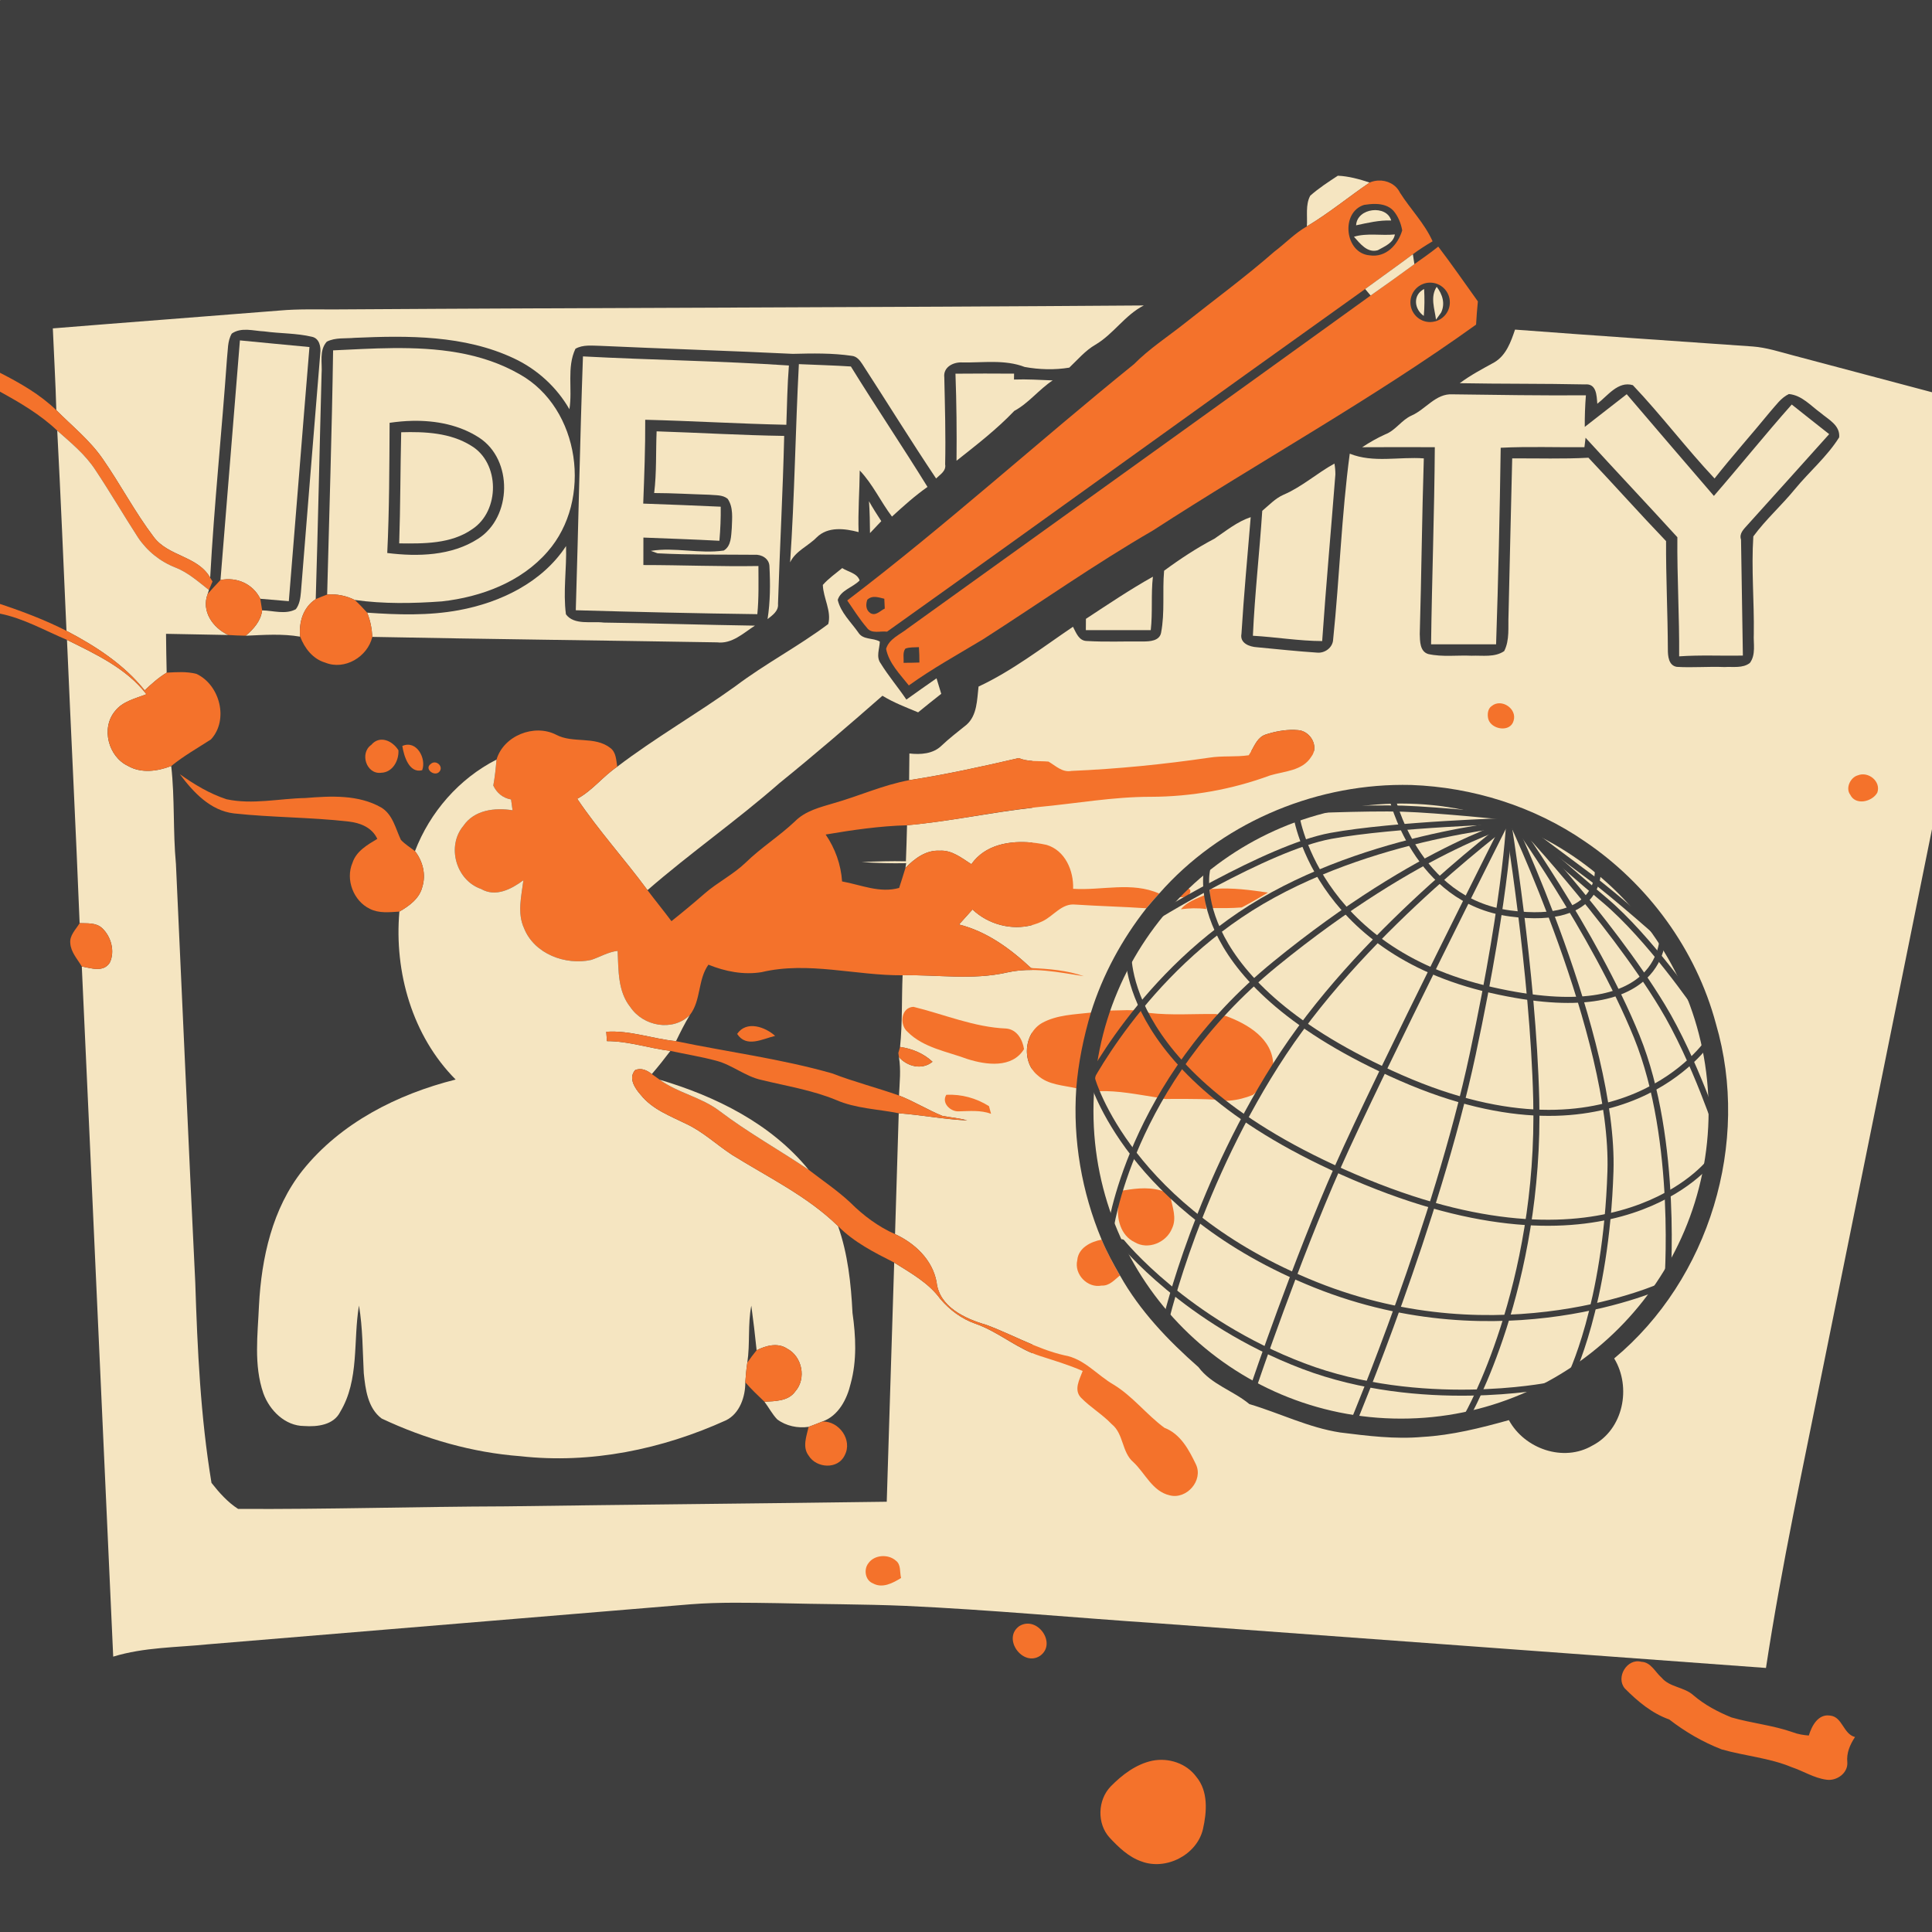 <?xml version="1.0" encoding="UTF-8" standalone="no"?>
<svg
   xmlns:dc="http://purl.org/dc/elements/1.1/"
   xmlns:cc="http://creativecommons.org/ns#"
   xmlns:rdf="http://www.w3.org/1999/02/22-rdf-syntax-ns#"
   xmlns:svg="http://www.w3.org/2000/svg"
   xmlns="http://www.w3.org/2000/svg"
   xmlns:sodipodi="http://sodipodi.sourceforge.net/DTD/sodipodi-0.dtd"
   xmlns:inkscape="http://www.inkscape.org/namespaces/inkscape"
   width="1280"
   height="1280"
   viewBox="0 0 1024 1024"
   version="1.1"
   id="svg2"
   inkscape:version="0.48.1 "
   sodipodi:docname="backstab_disguise_target.svg.2011_08_13_12_17_11.0.svg"
   style="display:inline">
  <defs
     id="defs300" />
  <sodipodi:namedview
     pagecolor="#ffffff"
     bordercolor="#666666"
     borderopacity="1"
     objecttolerance="10"
     gridtolerance="10"
     guidetolerance="10"
     inkscape:pageopacity="0"
     inkscape:pageshadow="2"
     inkscape:window-width="1920"
     inkscape:window-height="1018"
     id="namedview298"
     showgrid="false"
     inkscape:object-paths="false"
     inkscape:snap-page="true"
     fit-margin-top="0"
     fit-margin-left="0"
     fit-margin-right="0"
     fit-margin-bottom="0"
     inkscape:zoom="0.46735339"
     inkscape:cx="476.2783"
     inkscape:cy="497.78054"
     inkscape:window-x="-8"
     inkscape:window-y="-8"
     inkscape:window-maximized="1"
     inkscape:current-layer="layer2" />
  <g
     inkscape:groupmode="layer"
     id="layer2"
     inkscape:label="Layer"
     style="display:inline"
     transform="translate(0,512)">
    <rect
       style="fill:#3e3e3e;fill-opacity:1;fill-rule:nonzero;stroke:none"
       id="rect4122"
       width="1024"
       height="1024"
       x="0"
       y="-512" />
    <path
       d="m 0,-512 0.14,0 c -0.04,0.08 -0.1,0.22 -0.14,0.3 l 0,-0.3 z"
       id="path4"
       inkscape:connector-curvature="0"
       style="fill:#f5e5c1" />
    <path
       d="m 709.08,-418.86 c 5.68,0.22 11.42,1.82 16.86,3.62 -11.18,7.62 -21.64,16.28 -33.28,23.22 0.4,-5.36 -0.84,-11.42 1.8,-16.26 4.52,-3.98 9.58,-7.3 14.62,-10.58 z"
       id="path8"
       inkscape:connector-curvature="0"
       style="fill:#f5e5c1" />
    <path
       style="fill:#f4722b"
       d="m 730.5,-416.3 c -1.554,0.077 -3.11,0.41 -4.55,1.05 -11.18,7.62 -21.66,16.31 -33.3,23.25 -6.38,3.62 -11.43,9.02 -17.25,13.4 -15.36,13.44 -31.84,25.52 -47.8,38.2 -8.92,7.06 -18.53,13.28 -26.55,21.4 -51.06,41.28 -99.7,85.45 -152,125.25 3.36,4.9 6.54,9.93 10.4,14.45 2.46,3.46 7.16,1.62 10.7,2.1 84.64,-60.3 168.78,-121.26 253.4,-181.6 8.4,-6.18 16.94,-12.19 25.3,-18.45 3.34,-2.48 6.87,-4.73 10.45,-6.85 -4.2,-9.48 -11.76,-17.04 -17.3,-25.8 -2.13,-4.38 -6.839,-6.633 -11.5,-6.4 z m -1.35,12.4 c 3.473,0.077 6.9,0.95 9.35,3.55 2.52,2.94 4.02,6.65 4.7,10.45 -2.26,7.58 -8.57,14.51 -17.15,13.25 -13.3,-0.98 -15.67,-22.83 -3.05,-26.75 1.935,-0.307 4.066,-0.547 6.15,-0.5 z M 462.9,-195.6 c 0.382,-0.036 0.761,-0.024 1.15,0 1.558,0.095 3.17,0.61 4.65,0.95 0.06,1.74 0.15,3.46 0.25,5.2 -2.44,1.14 -4.77,4.12 -7.65,2.4 -2.44,-1.64 -2.5,-4.6 -1.6,-7.1 0.953,-0.915 2.055,-1.341 3.2,-1.45 z"
       id="path10"
       inkscape:connector-curvature="0" />
    <path
       d="m 718.76,-392.58 c 0.52,-9.4 16.28,-11 18.6,-2.54 -6.32,-0.26 -12.48,1.24 -18.6,2.54 z"
       id="path14"
       inkscape:connector-curvature="0"
       style="fill:#f5e5c1" />
    <path
       d="m 717.62,-386.52 c 7,-2.12 14.48,-0.48 21.7,-1.22 -0.76,4.56 -5.5,6.34 -9.06,8.36 -5.58,1.62 -9.38,-3.56 -12.64,-7.14 z"
       id="path16"
       inkscape:connector-curvature="0"
       style="fill:#f5e5c1" />
    <path
       style="fill:#f4722b"
       d="m 762.3,-381.3 c -4.1,3.28 -8.37,6.28 -12.65,9.3 -7.66,5.64 -15.4,11.19 -23.2,16.65 -81.7,58.98 -163.63,117.66 -245.45,176.5 -4,3.22 -9.77,5.41 -11.35,10.75 1.48,7.66 7.39,13.48 12.05,19.4 12.56,-9.04 26.16,-16.5 39.4,-24.5 29.98,-19.24 59.18,-39.79 90,-57.65 56.82,-36.82 116.21,-69.54 171.25,-109.1 0.22,-4.12 0.55,-8.2 0.95,-12.3 -6.96,-9.7 -13.76,-19.55 -21,-29.05 z m -4.3,19.1 c 5.763,0 10.45,4.687 10.45,10.45 0,4.791 -3.249,8.825 -7.65,10.05 -0.015,0.004 -0.035,-0.004 -0.05,0 -0.879,0.24 -1.795,0.4 -2.75,0.4 -5.763,0 -10.45,-4.687 -10.45,-10.45 0,-5.763 4.687,-10.45 10.45,-10.45 z M 487.05,-169 c 0.18,2.7 0.27,5.43 0.25,8.15 -2.82,0.1 -5.62,0.17 -8.4,0.15 0.26,-2.48 -0.63,-5.34 0.95,-7.5 2.28,-0.9 4.8,-0.62 7.2,-0.8 z"
       id="path18"
       inkscape:connector-curvature="0" />
    <path
       d="m 723.56,-358.82 c 8.4,-6.18 16.94,-12.18 25.3,-18.44 0.2,1.32 0.6,3.96 0.8,5.28 -7.66,5.64 -15.4,11.16 -23.2,16.62 -0.72,-0.88 -2.18,-2.6 -2.9,-3.46 z"
       id="path20"
       inkscape:connector-curvature="0"
       style="fill:#f5e5c1" />
    <path
       d="m 754.64,-344.56 c -5.18,-3.58 -5.9,-11.2 0.18,-14.26 0.24,4.74 0.26,9.52 -0.18,14.26 z"
       id="path24"
       inkscape:connector-curvature="0"
       style="fill:#f5e5c1" />
    <path
       d="m 761.12,-342.58 c -0.74,-5.78 -3.18,-12.06 0.36,-17.4 3.06,3.98 4.62,8.9 2.34,13.64 -0.88,1.26 -1.78,2.52 -2.7,3.76 z"
       id="path26"
       inkscape:connector-curvature="0"
       style="fill:#f5e5c1" />
    <path
       style="fill:#f5e5c1"
       d="m 606.25,-350.1 c -142.74,1.06 -285.48,1.18 -428.2,2.1 -9.98,0.04 -19.99,-0.3 -29.95,0.6 -40.02,3.22 -80.08,6.19 -120.1,9.45 0.6,14.44 1.47,28.91 1.85,43.35 8.4,8.46 17.85,16 24.65,25.9 9.38,13.48 16.98,28.12 26.9,41.2 7.7,10.48 23.4,10.08 30,21.7 2.1,-38.74 6.18,-77.4 8.9,-116.1 0.56,-4.44 0.19,-9.32 2.55,-13.3 5.14,-3.56 11.53,-1.39 17.25,-1.15 8.38,1.16 16.99,0.89 25.25,2.85 3.94,0.82 4.84,5.35 4.4,8.75 -3.42,42.2 -6.91,84.43 -10.25,126.65 -0.28,3.14 -0.72,6.42 -2.7,9 -5.48,2.94 -11.97,0.74 -17.85,0.6 -0.7,5.68 -4.54,9.89 -8.7,13.45 9.62,-0.42 19.31,-1.16 28.85,0.5 -0.8,-7.58 1.55,-15.58 8.25,-19.9 1.22,-39.8 2.02,-79.6 3.1,-119.4 0.46,-5.68 -1.43,-12.37 2.75,-17.05 4.52,-2.34 9.96,-1.57 14.9,-2.05 28.28,-1.24 58.02,-1.45 84.2,10.85 12.32,5.74 22.72,15.22 29.5,27 1.74,-10.58 -1.52,-22.11 3.2,-32.05 4,-2.28 8.77,-1.61 13.15,-1.55 34.02,1.56 68.05,2.59 102.05,4.25 10.42,-0.26 20.91,-0.47 31.25,1.05 2.6,0.24 4.23,2.3 5.55,4.3 13.1,20.2 25.75,40.7 39.15,60.7 2.12,-2.12 5.44,-3.92 4.8,-7.5 0.34,-15.34 -0.11,-30.71 -0.45,-46.05 -0.68,-5.52 4.82,-8.25 9.6,-7.95 10.98,0.2 22.46,-1.66 33,2.4 7.74,1.4 15.89,1.65 23.65,0.35 4.46,-4.22 8.45,-9.03 13.85,-12.15 9.6,-5.64 15.63,-15.72 25.65,-20.8 z"
       id="path28"
       inkscape:connector-curvature="0" />
    <path
       style="fill:#f5e5c1"
       d="m 803,-337.3 c -2.2,6.5 -4.68,13.58 -10.9,17.3 -6.26,3.46 -12.66,6.8 -18.4,11.1 22.12,0.42 44.28,0.17 66.4,0.65 6.1,-0.58 6.16,5.89 6.5,10.25 5.5,-4.2 11.01,-12.19 18.85,-9.85 15.06,15.88 28.3,33.49 43.3,49.45 9.52,-12.06 19.78,-23.5 29.5,-35.4 3.02,-3.36 5.7,-7.37 9.9,-9.35 6.88,0.62 11.6,6.23 16.9,10.05 4.12,3.52 10.33,6.48 9.75,12.9 -6.42,10.24 -15.84,18.18 -23.5,27.5 -7.02,8.6 -15.42,16.04 -22,25 -1.12,17.2 0.51,34.46 0.25,51.7 -0.28,5.1 1.22,10.98 -2.1,15.4 -3.82,2.94 -8.99,1.85 -13.45,2.15 -8.42,-0.36 -16.87,0.42 -25.25,-0.1 -4.4,-0.7 -4.77,-5.81 -4.75,-9.35 -0.08,-19.1 -1.05,-38.22 -0.95,-57.3 -13.94,-14.54 -27.31,-29.56 -41.15,-44.2 -13.46,0.74 -26.94,0.27 -40.4,0.35 -0.7,27.66 -1.29,55.32 -1.95,83 -0.3,6.36 0.7,13.27 -2.3,19.15 -5.08,3.46 -11.51,2.21 -17.25,2.45 -7.68,-0.36 -15.46,0.78 -23,-0.9 -4.48,-1.34 -4.38,-6.84 -4.5,-10.6 0.9,-31.02 1.17,-62.06 2.15,-93.1 -13.04,-0.98 -26.81,2.54 -39.25,-2.5 -4.38,32.62 -5.4,65.66 -8.8,98.4 -0.14,4.34 -4.39,7.49 -8.55,7.05 -10.64,-0.7 -21.23,-1.85 -31.85,-2.85 -4,-0.24 -9.18,-2.15 -8.2,-7.15 1.26,-20.62 3.2,-41.22 4.9,-61.8 -7.18,2.4 -13.02,7.24 -19.2,11.4 -9.36,4.92 -18.2,10.72 -26.7,17 -0.98,10.92 0.48,22.05 -1.6,32.85 -0.82,4.36 -5.93,4.63 -9.45,4.65 -9.92,-0.14 -19.87,0.35 -29.75,-0.25 -4.38,0.02 -5.8,-4.37 -7.5,-7.55 -16.34,11.06 -32.09,23.3 -50.05,31.7 -0.82,6.96 -0.69,15.3 -6.45,20.3 -4.46,3.62 -9.04,7.09 -13.2,11.05 -4.46,4.36 -11.14,4.8 -17,4.1 -0.02,4.72 -0.09,9.41 -0.15,14.15 19.54,-2.98 38.84,-7.24 58.1,-11.7 2.306,0.974 4.718,1.33 7.15,1.5 l 0,24.85 c -22.204,2.479 -44.098,7.257 -66.35,9.25 -0.16,6.36 -0.34,12.74 -0.6,19.1 -7.84,-0.18 -15.68,0.06 -23.5,0.4 7.88,0.56 15.75,0.76 23.65,0.6 l -0.4,2.5 c 4.8,-4.88 10.82,-9.52 18.1,-9.1 6.5,-0.46 11.71,3.87 16.85,7.15 7.264,-10.371 20.253,-12.642 32.25,-11.45 l 0,43.7 c -11.023,2.93 -23.289,-0.336 -31.65,-8.25 -2.38,2.66 -4.77,5.31 -7.15,7.95 14.74,3.68 27.26,12.88 38.2,23.1 0.201,0.009 0.399,0.041 0.6,0.05 l 0,0.95 c -4.483,-0.046 -8.983,0.345 -13.45,1.35 -18.2,4.16 -36.85,1.07 -55.25,1.45 -0.54,12.64 -0.05,25.38 -1.35,38 6.4,0.92 12.44,3.39 17.2,7.85 -5.52,4.54 -13.38,2.56 -17.8,-2.5 1.16,6.74 0.35,13.62 0.05,20.4 7.92,3.06 15.14,7.62 23,10.8 4.36,0.86 8.85,1.14 13.15,2.4 -12.16,-0.56 -24.16,-2.9 -36.3,-3.8 -0.64,21.36 -1.33,42.69 -1.95,64.05 10.5,4.82 19.8,13.59 22,25.35 1.32,13.14 15.09,19.51 26.35,22.75 8.271,3.063 16.205,6.995 24.35,10.4 l 0,4.6 c -10.395,-4.351 -19.26,-11.826 -29.95,-15.55 -7.34,-2.54 -13.82,-7.33 -18.8,-13.25 -6.2,-8.52 -15.66,-13.68 -24.4,-19.2 -1.38,42.26 -2.59,84.49 -3.95,126.75 -67.34,0.94 -134.71,1.51 -202.05,2.45 -47.26,0.14 -94.51,1.63 -141.75,1.35 -5.48,-3.5 -10.08,-8.68 -14.1,-13.8 -5.82,-35.08 -7.46,-70.71 -8.6,-106.25 C 99.88,93.8 96.67,19.85 93.25,-54.05 91.63,-71.33 92.69,-88.76 90.75,-106 c -7.3,2.82 -15.87,4.03 -22.95,-0.05 -10.44,-4.94 -14.38,-20.12 -6.8,-29.1 4.02,-5.18 10.82,-6.62 16.6,-8.9 -10.6,-13.74 -26.92,-21.28 -42.1,-28.8 2.16,50.04 4.7,100.09 6.7,150.15 4.04,0.18 8.66,-0.4 11.9,2.6 4.78,4.44 6.96,12.28 4.1,18.3 -3.38,5.34 -9.91,2.95 -14.85,2.05 5.64,121.92 11.03,243.86 16.65,365.8 16.38,-5.02 33.59,-4.83 50.45,-6.55 85.22,-7.04 170.45,-14.16 255.65,-21.2 15.32,-1.2 30.66,-0.8 46,-0.6 22.64,0.6 45.28,0.49 67.9,1.45 44.68,2.06 89.23,6.25 133.85,9.25 107.38,7.9 214.77,15.71 322.15,23.65 8.22,-54.06 19.88,-107.47 30.6,-161.05 19.12,-94.52 38.36,-189.03 57.4,-283.55 l 0,-231.55 c -24.68,-6.54 -49.39,-13.09 -74.05,-19.65 -6.92,-1.82 -13.74,-4.06 -20.9,-4.6 -42.02,-2.96 -84.03,-5.77 -126.05,-8.95 z m -117.1,212.15 c 0.731,0.015 1.47,0.09 2.2,0.15 5.389,0.417 9.547,6.136 8.3,11.2 l -33.25,0 c 1.98,-3.514 3.611,-7.559 7.7,-8.9 4.83,-1.575 9.933,-2.552 15.05,-2.45 z M 547.1,35.2 l 0,19.6 c -3.841,-5.684 -3.715,-13.821 0,-19.6 z"
       id="path32"
       inkscape:connector-curvature="0" />
    <path
       d="m 127.16,-331.58 c 12.28,1.26 24.58,2.3 36.86,3.52 -3.74,44.9 -7.22,89.8 -10.94,134.7 -5.04,-0.4 -10.08,-0.84 -15.12,-1.28 -3.94,-7.92 -12.48,-11.7 -21.1,-9.94 3.46,-42.32 6.84,-84.66 10.3,-127 z"
       id="path34"
       inkscape:connector-curvature="0"
       style="fill:#f5e5c1" />
    <path
       style="fill:#f5e5c1"
       d="m 208.15,-327.5 c -10.633,0.098 -21.256,0.725 -31.6,1.2 -0.62,43.14 -2.05,86.26 -3.15,129.4 5.08,-0.38 10.11,0.62 14.65,2.9 15.24,2.14 30.81,1.87 46.15,0.75 20.82,-2.3 42.12,-10.27 56.1,-26.45 23.86,-27.26 17.3,-75.84 -14.8,-93.9 -20.556,-11.811 -43.958,-14.115 -67.35,-13.9 z m 10.55,38.55 c 12.358,-0.223 24.905,2.17 35.3,8.95 17.98,11.7 17.38,42.11 -0.6,53.55 -14.1,9.1 -31.99,9.57 -48.15,7.55 1.12,-22.98 1.11,-45.98 1.25,-69 3.995,-0.58 8.081,-0.976 12.2,-1.05 z"
       id="path36"
       inkscape:connector-curvature="0" />
    <path
       d="m 308.98,-323.1 c 36.38,1.92 72.86,2.4 109.16,4.82 -0.84,10.46 -1,20.94 -1.36,31.42 -24.94,-0.52 -49.86,-2.04 -74.8,-2.66 0.08,14.82 -0.5,29.62 -1.06,44.44 13.7,0.48 27.4,1.02 41.08,1.64 0.08,6.02 -0.18,12.06 -0.7,18.06 -13.42,-0.72 -26.86,-1.16 -40.28,-1.7 -0.04,4.84 -0.04,9.7 -0.02,14.56 20.32,0 40.64,0.86 60.98,0.52 0.02,8.52 0.26,17.04 -0.58,25.52 -32.08,-0.42 -64.16,-1.16 -96.22,-2.08 1.38,-44.84 2.2,-89.7 3.8,-134.54 z"
       id="path38"
       inkscape:connector-curvature="0"
       style="fill:#f5e5c1" />
    <path
       d="m 418.78,-213.94 c 2.38,-34.96 2.8,-70.06 4.64,-105.06 9.18,0.42 18.38,0.64 27.56,1.24 13.26,21.46 27.36,42.38 40.62,63.84 -6.72,4.7 -12.8,10.2 -18.84,15.72 -6,-7.92 -10.18,-17.22 -17.08,-24.44 -0.1,10.88 -0.98,21.76 -0.6,32.66 -7.38,-1.92 -16.28,-3.08 -22.24,2.82 -4.52,4.64 -11.16,7.14 -14.06,13.22 z"
       id="path40"
       inkscape:connector-curvature="0"
       style="fill:#f5e5c1" />
    <path
       d="m 0,-314.42 c 10.64,5.44 21.18,11.46 29.84,19.8 8.4,8.46 17.86,16 24.66,25.9 9.38,13.48 17,28.16 26.92,41.24 7.7,10.48 23.38,10.04 29.98,21.66 l 1.24,2.02 c -0.48,1.12 -1.44,3.38 -1.9,4.5 -5.62,-4.36 -10.98,-9.24 -17.7,-11.88 -8.06,-3.12 -15.04,-8.72 -19.86,-15.92 -7.64,-11.8 -14.72,-23.96 -22.52,-35.66 -5.34,-8.28 -13.04,-14.54 -20.32,-21 C 21.4,-292.26 10.74,-298.5 0,-304.4 l 0,-10.02 z"
       id="path42"
       inkscape:connector-curvature="0"
       style="fill:#f4722b" />
    <path
       d="m 506.42,-313.94 c 10.36,-0.1 20.7,-0.1 31.06,-0.02 l -0.04,3.12 c 6.84,-0.26 13.68,0.2 20.5,0.46 -7.26,4.8 -12.72,12.06 -20.34,16.16 -9.32,9.78 -20.06,18.06 -30.62,26.42 0.16,-15.4 0,-30.78 -0.56,-46.14 z"
       id="path44"
       inkscape:connector-curvature="0"
       style="fill:#f5e5c1" />
    <path
       d="m 748.22,-291.78 c 7.48,-3.3 12.8,-11.78 21.7,-11.22 23.54,0.32 47.08,0.68 70.64,0.52 -0.44,5.58 -0.64,11.16 -0.6,16.74 7.44,-5.74 14.8,-11.58 22.24,-17.32 15.36,18 30.76,35.98 46.2,53.9 13.9,-16.02 27.18,-32.58 41.26,-48.44 6.6,5.24 13.2,10.5 19.84,15.7 -14.44,16.04 -28.78,32.14 -43.28,48.12 -1.9,2.18 -4.56,4.48 -3.44,7.8 0.36,20.48 0.66,40.94 0.98,61.44 -11.26,0.24 -22.54,-0.38 -33.78,0.42 0.18,-21.04 -1.14,-42.08 -0.94,-63.14 -16.12,-17.68 -32.54,-35.06 -48.66,-52.72 -0.14,1.26 -0.44,3.76 -0.6,5 -14.78,0.14 -29.6,-0.44 -44.38,0.3 -0.5,34.72 -1.26,69.46 -2.44,104.18 -11.5,0 -22.98,0 -34.46,0 0.44,-34.84 1.76,-69.66 1.98,-104.48 -12.84,-0.04 -25.66,-0.06 -38.5,0.02 3.9,-2.58 7.96,-4.9 12.22,-6.82 5.52,-2.1 8.66,-7.66 14.02,-10 z"
       id="path48"
       inkscape:connector-curvature="0"
       style="fill:#f5e5c1" />
    <path
       d="m 30.34,-283.76 c 7.28,6.46 14.98,12.72 20.32,21 7.8,11.7 14.88,23.86 22.52,35.66 4.82,7.2 11.8,12.8 19.86,15.92 6.72,2.64 12.08,7.52 17.7,11.88 l -0.64,2.06 c -3.54,9.18 2.72,17.98 10.86,21.8 -10.98,-0.18 -21.98,-0.38 -32.96,-0.62 0.04,6.86 0.2,13.72 0.34,20.58 -4.28,2.6 -8.04,5.96 -11.66,9.38 -10.98,-13.74 -26.02,-23.46 -41.44,-31.54 -1.58,-35.38 -3.04,-70.76 -4.9,-106.12 z"
       id="path52"
       inkscape:connector-curvature="0"
       style="fill:#f5e5c1" />
    <path
       d="m 212.64,-282.9 c 12.56,-0.36 26.04,0.24 37.02,7.1 15.36,9.06 15.4,34.52 0.68,44.24 -11.2,7.88 -25.64,7.72 -38.76,7.56 0.66,-19.62 0.6,-39.26 1.06,-58.9 z"
       id="path54"
       inkscape:connector-curvature="0"
       style="fill:#f5e5c1" />
    <path
       d="m 348.02,-283.38 c 22.54,0.72 45.06,2.08 67.62,2.42 -0.7,29.68 -2.34,59.34 -3.28,89.02 0.38,3.76 -2.96,6.06 -5.54,8.08 1.46,-9.24 1.48,-18.64 1,-27.96 -0.1,-4.12 -4.18,-6.44 -7.94,-6.14 -17.12,-0.16 -34.26,0.12 -51.38,-0.78 -0.88,-0.32 -2.64,-0.96 -3.54,-1.28 12.7,-2.08 25.86,1.68 38.64,-0.18 4.04,-2.38 3.88,-7.78 4.26,-11.86 0.14,-5.2 0.94,-11.06 -2.2,-15.58 -2.74,-2.24 -6.5,-1.78 -9.78,-2.14 -9.72,-0.28 -19.42,-0.88 -29.16,-0.9 1.34,-10.82 0.84,-21.8 1.3,-32.7 z"
       id="path56"
       inkscape:connector-curvature="0"
       style="fill:#f5e5c1" />
    <path
       d="m 680.3,-249.78 c 9.76,-4.18 17.72,-11.42 26.98,-16.52 0.34,1.92 0.5,3.82 0.5,5.76 -2.3,29.44 -4.96,58.86 -7,88.32 -12.28,-0.04 -24.46,-2.12 -36.72,-2.82 0.98,-22.12 3.52,-44.14 4.96,-66.22 3.62,-3 6.9,-6.6 11.28,-8.52 z"
       id="path58"
       inkscape:connector-curvature="0"
       style="fill:#f5e5c1" />
    <path
       d="m 460.58,-246.34 c 2.04,3.6 4.24,7.1 6.52,10.56 -2,2.1 -4,4.2 -5.98,6.32 -0.06,-5.64 -0.12,-11.26 -0.54,-16.88 z"
       id="path60"
       inkscape:connector-curvature="0"
       style="fill:#f5e5c1" />
    <path
       d="m 243.28,-188.6 c 22.04,-4.06 44.16,-14.76 56.74,-33.98 0.38,12.04 -1.64,24.22 -0.06,36.18 4.34,5.9 13.54,3.56 20.06,4.38 26.7,0.34 53.4,1.24 80.12,1.62 -6.16,3.94 -12.14,9.82 -20.08,8.86 -60.9,-1.02 -121.82,-1.72 -182.72,-2.9 -0.24,-4.4 -1.04,-8.76 -2.76,-12.84 16.2,1.14 32.66,1.66 48.7,-1.32 z"
       id="path62"
       inkscape:connector-curvature="0"
       style="fill:#f5e5c1" />
    <path
       d="m 436.12,-201.98 c 3.02,-3.42 6.78,-6.04 10.28,-8.92 3.08,2.02 7.94,2.66 9.22,6.54 -3.52,3.7 -10.1,5.16 -11.6,10.34 1.56,6.7 7.04,11.74 10.9,17.26 2.5,4.06 7.84,2.68 11.4,4.82 -0.12,3.84 -2.1,8.06 0.44,11.52 4.12,6.7 9.26,12.7 13.64,19.22 5.32,-3.76 10.6,-7.6 15.98,-11.28 0.84,2.74 1.66,5.48 2.5,8.22 -4.12,3.24 -8.22,6.5 -12.26,9.82 -6.42,-2.68 -12.96,-5.14 -18.9,-8.8 -17.96,15.74 -36.04,31.3 -54.6,46.32 -22.58,19.8 -47.28,37.02 -69.94,56.72 -12.08,-16.38 -25.84,-31.52 -37.24,-48.42 8.08,-4.38 13.66,-11.92 21.22,-17.02 20.06,-15.3 42.04,-27.86 62.52,-42.58 15.8,-11.94 33.44,-21.14 49.3,-33.02 1.86,-6.82 -2.64,-13.8 -2.86,-20.74 z"
       id="path64"
       inkscape:connector-curvature="0"
       style="fill:#f5e5c1" />
    <path
       d="m 110.1,-197.24 c 2.18,-2.52 4.48,-4.92 6.76,-7.34 8.62,-1.76 17.16,2.02 21.1,9.94 0.26,1.54 0.74,4.6 0.98,6.12 -0.7,5.68 -4.52,9.9 -8.68,13.46 -3.1,-0.02 -6.2,-0.2 -9.3,-0.38 -8.14,-3.82 -14.4,-12.62 -10.86,-21.8 z"
       id="path66"
       inkscape:connector-curvature="0"
       style="fill:#f4722b" />
    <path
       d="m 575.56,-184 c 11.68,-7.66 23.26,-15.48 35.5,-22.34 -1.08,9.42 -0.06,18.92 -1.14,28.34 -11.46,0 -22.94,0 -34.4,0 0.02,-1.5 0.04,-4.5 0.04,-6 z"
       id="path68"
       inkscape:connector-curvature="0"
       style="fill:#f5e5c1" />
    <path
       d="m 167.34,-194.44 c 1.98,-0.88 4.02,-1.68 6.08,-2.44 5.08,-0.38 10.1,0.62 14.64,2.9 2.3,2.1 4.44,4.36 6.52,6.7 1.72,4.08 2.52,8.44 2.76,12.84 -2.5,10.58 -14.66,17.86 -24.96,13.64 -6.54,-1.9 -10.96,-7.62 -13.28,-13.76 -0.8,-7.58 1.54,-15.56 8.24,-19.88 z"
       id="path70"
       inkscape:connector-curvature="0"
       style="fill:#f4722b" />
    <path
       d="m 0,-191.9 c 12.04,4 23.92,8.5 35.24,14.26 15.42,8.08 30.46,17.8 41.44,31.54 3.62,-3.42 7.38,-6.78 11.66,-9.38 5.26,-0.28 10.64,-0.68 15.8,0.66 12.44,5.86 17.2,24.38 7.66,34.74 -7.08,4.58 -14.46,8.74 -21.04,14.1 -7.3,2.82 -15.86,4 -22.94,-0.08 -10.44,-4.94 -14.38,-20.1 -6.8,-29.08 4.02,-5.18 10.78,-6.64 16.56,-8.92 C 66.98,-157.8 50.7,-165.32 35.52,-172.84 23.82,-177.74 12.5,-184.28 0,-186.76 l 0,-5.14 z"
       id="path74"
       inkscape:connector-curvature="0"
       style="fill:#f4722b" />
    <path
       d="m 790.72,-137.86 c 5.08,-4.08 13.5,1.48 11.52,7.86 -1.72,6.34 -11.62,4.72 -13.36,-0.7 -0.68,-2.38 -0.44,-5.7 1.84,-7.16 z"
       id="path80"
       inkscape:connector-curvature="0"
       style="fill:#f4722b" />
    <path
       d="m 263.16,-109.4 c 3.74,-12.68 20,-19.12 31.6,-13.18 8.94,4.76 20.44,0.52 28.76,7.04 3.1,2.34 3.04,6.44 3.64,9.9 -7.56,5.1 -13.14,12.64 -21.22,17.02 11.4,16.9 25.16,32.04 37.24,48.42 4.18,5.54 8.56,10.88 12.7,16.44 5.96,-4.74 11.82,-9.62 17.56,-14.62 6.86,-5.98 15.18,-10.08 21.76,-16.4 8.16,-7.96 17.88,-14.06 26.14,-21.88 5.52,-5.6 13.32,-7.46 20.58,-9.64 13.4,-3.78 26.18,-9.66 39.94,-12.18 19.54,-2.98 38.84,-7.28 58.1,-11.74 5.02,2.12 10.48,1.42 15.76,1.88 3.82,2.22 7.32,5.88 12.2,4.94 24.42,-1.04 48.8,-3.48 73,-7.02 6.92,-1.1 14,-0.26 20.92,-1.28 2.72,-3.82 4.06,-9.36 9,-10.98 5.52,-1.8 11.42,-2.82 17.26,-2.34 6.46,0.5 11.18,8.66 6.9,14.12 -4.68,7.52 -14.28,7.62 -21.86,9.9 -20.14,7.44 -41.64,11.26 -63.1,11.32 -20.16,-0.04 -40.02,3.62 -60.06,5.46 -23.2,2.36 -46.02,7.56 -69.24,9.64 -14.48,0.38 -28.86,2.48 -43.12,4.9 5.06,7.42 8.1,15.9 8.7,24.86 10.02,1.8 19.96,6.34 30.24,3.44 1.14,-3.52 2.28,-7.04 3.34,-10.6 4.8,-4.88 10.84,-9.56 18.12,-9.14 6.5,-0.46 11.68,3.88 16.82,7.16 8.84,-12.62 26.18,-13.26 39.86,-10.24 9.88,2.96 14.4,13.66 14.08,23.28 15.22,1 31.14,-3.94 45.64,2.54 -2.3,2.58 -4.66,5.12 -6.84,7.78 -12.54,-0.84 -25.1,-1.14 -37.64,-1.96 -7.26,-0.78 -11.56,6.14 -17.52,8.9 -12.2,5.84 -27.24,2.94 -36.98,-6.28 -2.38,2.66 -4.74,5.3 -7.12,7.94 14.74,3.68 27.22,12.86 38.16,23.08 9.42,0.42 19.02,1.2 28,4.32 C 561,3.32 547.26,0.38 533.66,3.44 515.46,7.6 496.82,4.54 478.42,4.92 453.5,5.12 428.36,-2.6 403.66,3.26 394.16,4.84 384.32,2.9 375.48,-0.7 c -5.74,8.04 -3.78,18.9 -9.88,26.74 -9.12,8.88 -24.6,5.92 -31.48,-4.22 -6.76,-8.4 -6.26,-19.68 -6.76,-29.84 -5,0.56 -9.32,3.24 -14.02,4.8 -13.64,2.98 -30.14,-3.18 -35.56,-16.74 -3.74,-8.08 -1.42,-17.1 -0.36,-25.5 -6.36,4.72 -14.72,9.14 -22.44,4.62 -13.32,-4.58 -18.4,-22.66 -9.36,-33.46 5.76,-8.44 16.68,-9.74 26.04,-8.24 -0.26,-1.92 -0.52,-3.82 -0.78,-5.72 -4.32,-0.76 -7.58,-3.46 -9.42,-7.38 0.84,-4.56 1.32,-9.16 1.7,-13.76 z"
       id="path82"
       inkscape:connector-curvature="0"
       style="fill:#f4722b" />
    <path
       d="m 196.78,-117.2 c 4.48,-5.32 11.3,-2.16 14.4,2.86 0.3,5.5 -3.1,11.76 -9.18,11.92 -7.8,0.98 -11.52,-10.4 -5.22,-14.78 z"
       id="path84"
       inkscape:connector-curvature="0"
       style="fill:#f4722b" />
    <path
       d="m 213.24,-116.62 c 7.54,-3.36 12.9,6.66 10.52,12.86 -6.92,1.78 -9.7,-7.56 -10.52,-12.86 z"
       id="path86"
       inkscape:connector-curvature="0"
       style="fill:#f4722b" />
    <path
       d="m 228.3,-107.08 c 2.7,-2.52 7.06,1.3 4.54,4.14 -2.5,2.8 -8.2,-1.52 -4.54,-4.14 z"
       id="path88"
       inkscape:connector-curvature="0"
       style="fill:#f4722b" />
    <path
       d="m 219.94,-60.88 c 7.96,-20.7 23.4,-38.44 43.22,-48.52 -0.38,4.6 -0.86,9.2 -1.7,13.76 1.84,3.92 5.1,6.62 9.42,7.38 0.26,1.9 0.52,3.8 0.78,5.72 -9.36,-1.5 -20.28,-0.2 -26.04,8.24 -9.04,10.8 -3.96,28.88 9.36,33.46 7.72,4.52 16.08,0.1 22.44,-4.62 -1.06,8.4 -3.38,17.42 0.36,25.5 5.42,13.56 21.92,19.72 35.56,16.74 4.7,-1.56 9.02,-4.24 14.02,-4.8 0.5,10.16 0,21.44 6.76,29.84 6.88,10.14 22.36,13.1 31.48,4.22 -2.72,4.44 -5.02,9.12 -7.3,13.8 -12.4,-1.22 -24.38,-5.84 -36.96,-4.98 0.08,1.24 0.26,3.72 0.34,4.96 11.44,-0.02 22.36,3.8 33.64,5.18 -3.16,4.2 -6.42,8.3 -9.84,12.28 -2.5,-2 -5.62,-3.48 -8.82,-2.12 -3.78,4.2 -0.14,9.7 2.92,13.12 6.18,7.76 15.7,11.24 24.3,15.48 8.82,4.18 15.96,10.98 24.04,16.28 19.14,11.94 39.96,21.9 56.26,37.82 5.2,14.74 6.88,30.48 7.66,46.02 1.76,12.42 2.38,25.26 -0.98,37.48 -1.94,8.28 -6.48,17.08 -14.98,20.08 -2.44,0.94 -4.84,1.96 -7.3,2.82 -5.78,0.84 -11.94,-0.44 -16.64,-3.96 -2.68,-2.78 -4.44,-6.28 -6.76,-9.34 5.74,-0.36 12.66,-0.24 16.36,-5.52 5.98,-6.82 3.64,-18.48 -4.36,-22.64 -4.98,-3.32 -11.24,-1.62 -16.16,0.86 -0.8,-7.9 -1.76,-15.78 -2.82,-23.64 -1.94,9.98 -0.6,20.22 -2.12,30.24 -0.52,3.44 -0.84,6.92 -1.06,10.4 0.04,7.62 -2.94,16.5 -10.16,20.1 -33.94,15.42 -71.82,23.24 -109.06,19.06 -25.48,-1.92 -50.44,-9.1 -73.5,-19.96 -7.38,-5.46 -8.64,-15.56 -9.5,-24.06 -0.62,-11.96 -0.54,-24 -2.54,-35.84 -3.16,18.76 0.3,39.38 -9.96,56.38 -3.46,6.98 -12.16,7.98 -19.1,7.48 -10.1,-0.02 -18.36,-8.32 -21.62,-17.34 -5.18,-14.98 -2.98,-31.08 -2.32,-46.56 1.32,-25.22 7.08,-51.38 23.1,-71.58 20.16,-25.18 50.3,-40.42 81.14,-48.16 -22.98,-23.08 -32.64,-57.02 -29.82,-89.02 5.22,-3 10.72,-6.96 12.18,-13.18 2.02,-6.48 0.2,-13.62 -3.92,-18.86 z"
       id="path90"
       inkscape:connector-curvature="0"
       style="fill:#f5e5c1" />
    <path
       d="m 95.28,-101.7 c 7.62,5.46 15.86,10.4 24.8,13.32 13.82,2.96 27.92,-0.4 41.84,-0.66 13.44,-1.08 28,-1.88 40.12,5.02 6.18,3.72 7.58,11.16 10.46,17.2 2.18,2.3 4.94,3.98 7.44,5.94 4.12,5.24 5.94,12.38 3.92,18.86 -1.46,6.22 -6.96,10.18 -12.18,13.18 -5.22,0.32 -10.82,1.02 -15.66,-1.46 -8.66,-4.16 -13.02,-15.52 -9.2,-24.38 2,-6.2 7.92,-9.56 13.16,-12.7 -2.78,-6.02 -8.94,-8.46 -15.14,-9.18 -20.22,-2.32 -40.66,-2.12 -60.9,-4.32 -12.5,-1.48 -21.54,-11.28 -28.66,-20.82 z"
       id="path92"
       inkscape:connector-curvature="0"
       style="fill:#f4722b" />
    <path
       d="m 984.7,-101.06 c 5.56,-2.26 12.38,3.24 10.32,9.16 -2.7,4.9 -11.54,6.96 -14.34,1.14 -2.68,-3.52 0.08,-9.24 4.02,-10.3 z"
       id="path94"
       inkscape:connector-curvature="0"
       style="fill:#f4722b" />
    <path
       d="m 622.86,-37.84 c 2.3,-1.04 4.46,-3.96 7.18,-3.18 l 0.78,0.62 c 1.04,4 -6.18,5.18 -7.96,2.56 z"
       id="path142"
       inkscape:connector-curvature="0"
       style="fill:#f4722b" />
    <path
       d="m 641.26,-40.82 2.62,-0.08 c 9.44,-0.64 18.84,0.6 28.16,2 -4.56,2.72 -9.16,5.4 -13.88,7.86 -5.66,0.46 -11.36,0.38 -17.04,0.36 -0.04,-3.38 0,-6.76 0.14,-10.14 z"
       id="path148"
       inkscape:connector-curvature="0"
       style="fill:#f4722b" />
    <path
       d="m 625.9,-30.08 c 3.32,-4.08 8.48,-5.66 13.1,-7.7 0.1,2.52 0.2,5.06 0.32,7.58 -4.46,-0.6 -8.98,-0.46 -13.42,0.12 z"
       id="path150"
       inkscape:connector-curvature="0"
       style="fill:#f4722b" />
    <path
       d="m 42.22,-22.72 c 4.04,0.18 8.64,-0.36 11.88,2.64 4.78,4.44 6.94,12.28 4.08,18.3 -3.38,5.34 -9.9,2.92 -14.84,2.02 -2.3,-3.9 -5.74,-7.54 -6.08,-12.22 -0.5,-4.28 2.96,-7.38 4.96,-10.74 z"
       id="path170"
       inkscape:connector-curvature="0"
       style="fill:#f4722b" />
    <path
       d="m 481.04,34.92 c -4.46,-3.76 -3.54,-13 3.12,-13.28 16.32,4 32.18,10.82 49.18,11.5 5.66,0.54 8.62,5.8 9.42,10.9 -6.32,10.32 -20.14,8.4 -29.98,5.28 -10.82,-4.02 -23.3,-5.94 -31.74,-14.4 z"
       id="path196"
       inkscape:connector-curvature="0"
       style="fill:#f4722b" />
    <path
       style="fill:#f4722b"
       d="m 597.2,23.4 c -0.553,0.006 -1.068,0.028 -1.65,0.05 -2.216,0.049 -4.439,0.086 -6.65,0.15 l -10.7,1.1 c -8.72,1 -18.04,1.16 -25.9,5.5 -9.64,5.5 -10.85,20.88 -2.25,27.8 5.5,5.04 13.48,5.2 20.4,6.8 L 582.4,66.35 c 10.32,-0.38 20.46,1.76 30.6,3.3 1.605,0.461 3.272,0.759 4.95,0.85 1.858,-0.038 15.161,-0.22 25.55,0.3 3.066,0.31 4.691,0.372 6.55,0.65 l 1.75,-0.1 c 4.2,-0.36 8.28,-1.42 12.2,-3 5.333,-4.045 7.33,-10.62 10.85,-16 -0.34,-13.82 -13.49,-21.56 -24.95,-25.8 l -5.55,-1.1 c -11.69,-0.139 -23.468,0.765 -35.1,-0.55 -2.99,-1.015 -6.933,-1.566 -12.05,-1.5 z"
       id="path198"
       inkscape:connector-curvature="0"
       sodipodi:nodetypes="ccccccccccccccccccc" />
    <path
       d="m 390.7,36 c 4.92,-7.28 14.86,-3.72 20.14,1.04 -6.68,1.58 -15.22,6.5 -20.14,-1.04 z"
       id="path208"
       inkscape:connector-curvature="0"
       style="fill:#f4722b" />
    <path
       d="m 321.34,34.86 c 12.58,-0.86 24.56,3.76 36.96,4.98 27.58,5.74 55.64,9.34 82.76,17.08 11.62,4.5 23.7,7.56 35.44,11.72 7.92,3.06 15.14,7.62 23,10.8 4.36,0.86 8.86,1.14 13.16,2.4 -12.16,-0.56 -24.18,-2.9 -36.32,-3.8 -11.12,-2.22 -22.76,-2.46 -33.26,-7.06 -12.68,-5.22 -26.28,-7.36 -39.52,-10.6 -8.56,-1.86 -15.38,-7.9 -23.8,-10.14 -8.04,-2.16 -16.3,-3.48 -24.44,-5.24 -11.28,-1.38 -22.2,-5.2 -33.64,-5.18 -0.08,-1.24 -0.26,-3.72 -0.34,-4.96 z"
       id="path210"
       inkscape:connector-curvature="0"
       style="fill:#f4722b" />
    <path
       d="m 476.14,46.08 c 0.22,-0.8 0.68,-2.4 0.9,-3.18 6.4,0.92 12.44,3.4 17.2,7.86 -5.52,4.54 -13.38,2.56 -17.8,-2.5 l -0.3,-2.18 z"
       id="path214"
       inkscape:connector-curvature="0"
       style="fill:#f4722b" />
    <path
       d="m 336.66,55.16 c 3.2,-1.36 6.32,0.12 8.82,2.12 1.38,1 2.76,1.98 4.14,2.98 9.68,7.06 21.98,9.2 31.58,16.48 15.1,11.46 31.7,20.68 47.4,31.26 7.38,5.74 15.22,10.94 22.06,17.36 6.9,6.88 14.78,12.78 23.74,16.76 10.5,4.82 19.82,13.58 22.02,25.34 1.32,13.14 15.06,19.5 26.32,22.74 13.88,5.14 26.82,12.8 41.38,16.14 10.5,1.76 17.32,10.48 26.14,15.56 10.14,6.18 17.42,15.88 26.88,22.84 8.58,3.28 13.02,11.68 16.76,19.48 3.96,8.48 -5,18.66 -13.92,16.34 -9.18,-2.1 -12.92,-11.6 -19.2,-17.52 -6.32,-5.3 -5.1,-15.04 -11.54,-20.2 -4.96,-5.22 -11.28,-8.9 -16.3,-14.04 -3.96,-4.18 -0.74,-9.72 0.9,-14.14 -7.4,-3.28 -15.18,-5.54 -22.84,-8.04 -12.14,-3.92 -21.86,-12.78 -33.86,-16.96 -7.34,-2.54 -13.82,-7.32 -18.8,-13.24 -6.2,-8.52 -15.66,-13.72 -24.4,-19.24 -10.58,-5.34 -21.34,-10.78 -29.76,-19.32 -16.3,-15.92 -37.12,-25.88 -56.26,-37.82 -8.08,-5.3 -15.22,-12.1 -24.04,-16.28 -8.6,-4.24 -18.12,-7.72 -24.3,-15.48 -3.06,-3.42 -6.7,-8.92 -2.92,-13.12 z"
       id="path220"
       inkscape:connector-curvature="0"
       style="fill:#f4722b" />
    <path
       d="M 349.62,60.26 C 379.38,69.1 408.62,83.5 428.6,108 412.9,97.42 396.3,88.2 381.2,76.74 371.6,69.46 359.3,67.32 349.62,60.26 z"
       id="path226"
       inkscape:connector-curvature="0"
       style="fill:#f5e5c1" />
    <path
       d="m 501.56,68.26 c 8.02,-0.38 15.84,1.74 22.62,6.02 0.28,1.02 0.82,3.04 1.1,4.06 -5.56,-2.04 -11.4,-1.44 -17.16,-1.3 -4.36,0.22 -9.26,-4.44 -6.56,-8.78 z"
       id="path232"
       inkscape:connector-curvature="0"
       style="fill:#f4722b" />
    <path
       d="m 595.84,118.9 c 7.2,-1.22 14.66,-1.9 21.64,0.84 1.04,0.72 2,1.6 2.84,2.62 1.14,5.44 3.5,11.38 0.86,16.78 -2.98,7.42 -12.68,11.52 -19.76,7.26 -7.56,-3.56 -9.74,-12.66 -8.66,-20.32 0.64,-2.36 1.32,-4.7 2.04,-7.04 l 1.04,-0.14 z"
       id="path254"
       inkscape:connector-curvature="0"
       style="fill:#f4722b" />
    <path
       d="m 570.98,155.92 c 0.56,-6.56 7.18,-9.82 12.92,-10.88 2.74,6.56 6.14,12.82 9.68,18.98 -2.86,2.32 -5.6,5.6 -9.66,5.36 -7.56,1.52 -14.72,-6 -12.94,-13.46 z"
       id="path266"
       inkscape:connector-curvature="0"
       style="fill:#f4722b" />
    <path
       d="m 401.02,203.66 c 4.92,-2.48 11.18,-4.18 16.16,-0.86 8,4.16 10.34,15.82 4.36,22.64 -3.7,5.28 -10.62,5.16 -16.36,5.52 -3.48,-3.34 -7,-6.66 -10.16,-10.3 0.22,-3.48 0.54,-6.96 1.06,-10.4 1.54,-2.28 3.2,-4.48 4.94,-6.6 z"
       id="path280"
       inkscape:connector-curvature="0"
       style="fill:#f4722b" />
    <path
       d="m 428.58,244.26 c 2.46,-0.86 4.86,-1.88 7.3,-2.82 8.86,-0.34 16.14,9.82 11.82,17.9 -3.58,7.66 -15.04,6.88 -19.12,0.14 -3.44,-4.54 -1.08,-10.34 0,-15.22 z"
       id="path288"
       inkscape:connector-curvature="0"
       style="fill:#f4722b" />
    <path
       d="m 460.26,316.56 c 3.14,-4.54 10.54,-4.98 14.54,-1.4 2.88,2.08 1.98,6.16 2.8,9.2 -4.38,2.7 -9.9,5.68 -14.96,2.84 -4.08,-1.62 -4.96,-7.38 -2.38,-10.64 z"
       id="path290"
       inkscape:connector-curvature="0"
       style="fill:#f4722b" />
    <path
       d="m 540.28,349.84 c 9.54,-5.76 20.12,9.36 10.92,15.82 -9.18,5.92 -20.18,-9.26 -10.92,-15.82 z"
       id="path292"
       inkscape:connector-curvature="0"
       style="fill:#f4722b" />
    <path
       d="m 861.18,382.9 c -4.94,-5.82 1.18,-16.16 8.76,-14.12 5.1,0.18 7.3,5.44 10.74,8.42 4.36,5.18 12,4.88 16.9,9.36 5.92,5.08 12.9,8.76 20.1,11.7 10.7,3.1 21.96,4.14 32.5,7.86 2.72,1.06 5.62,1.52 8.54,1.74 1.52,-5.08 4.94,-11.58 11.3,-10.56 6.56,0.64 6.9,9.76 13.18,11.36 -2.66,4.04 -4.6,8.44 -4.08,13.4 0.42,5.76 -5.68,10.04 -11.08,9.22 -6.54,-0.86 -12.22,-4.58 -18.4,-6.64 -11.86,-4.94 -24.82,-5.92 -37.1,-9.42 -10.02,-3.86 -19.34,-9.32 -27.8,-15.86 -9.22,-3.26 -16.78,-9.62 -23.56,-16.46 z"
       id="path294"
       inkscape:connector-curvature="0"
       style="fill:#f4722b" />
    <path
       d="m 610.72,421.22 c 8.64,-1.72 18.1,1.34 23.38,8.56 6.4,7.7 5.56,18.62 3.48,27.76 -3.26,13.66 -19.64,21.98 -32.64,17.04 -6.74,-2.34 -12.02,-7.44 -16.78,-12.54 -6.86,-7.44 -6.42,-20.04 0.58,-27.24 6.06,-6.16 13.38,-11.74 21.98,-13.58 z"
       id="path296"
       inkscape:connector-curvature="0"
       style="fill:#f4722b" />
    <path
       style="fill:none;stroke:#3e3e3e;stroke-width:3.2;stroke-linecap:round;stroke-miterlimit:4;stroke-opacity:1;stroke-dasharray:none;stroke-dashoffset:0"
       d="m 799.815,-79.613 c 0,0 -68.852,136.616 -90.757,186.069 -21.905,49.452 -44.055,114.759 -44.055,114.759"
       id="path3281"
       inkscape:connector-curvature="0"
       sodipodi:nodetypes="czc" />
    <path
       style="fill:none;stroke:#3e3e3e;stroke-width:3.2;stroke-linecap:round;stroke-miterlimit:4;stroke-opacity:1;stroke-dasharray:none;stroke-dashoffset:0"
       d="m 594.661,146.428 c 0,0 33.767,41.946 96.093,65.61 62.326,23.665 129.61,10.405 129.61,10.405"
       id="path3283"
       inkscape:connector-curvature="0"
       sodipodi:nodetypes="czc" />
    <path
       style="fill:none;stroke:#3e3e3e;stroke-width:3.2;stroke-linecap:round;stroke-miterlimit:4;stroke-opacity:1;stroke-dasharray:none;stroke-dashoffset:0"
       d="m 579.003,60.459 c 0,0 19.545,68.96 118.26,108.513 98.715,39.553 184.182,0.253 184.182,0.253"
       id="path3285"
       inkscape:connector-curvature="0"
       sodipodi:nodetypes="czc" />
    <path
       style="fill:none;stroke:#3e3e3e;stroke-width:3.2;stroke-linecap:round;stroke-miterlimit:4;stroke-opacity:1;stroke-dasharray:none;stroke-dashoffset:0"
       d="m 598.097,-8.529 c 0,0 -6.856,68.458 125.708,122.907 132.564,54.449 182.44,-10.668 182.44,-10.668"
       id="path3287"
       inkscape:connector-curvature="0"
       sodipodi:nodetypes="czc" />
    <path
       style="fill:none;stroke:#3e3e3e;stroke-width:3.2;stroke-linecap:round;stroke-miterlimit:4;stroke-opacity:1;stroke-dasharray:none;stroke-dashoffset:0"
       d="m 639.739,-50.747 c 0,0 -13.6,58.983 102.676,110.006 C 858.691,110.282 905.391,40.057 905.391,40.057"
       id="path3289"
       inkscape:connector-curvature="0"
       sodipodi:nodetypes="czc" />
    <path
       style="fill:none;stroke:#3e3e3e;stroke-width:3.2;stroke-linecap:round;stroke-miterlimit:4;stroke-opacity:1;stroke-dasharray:none;stroke-dashoffset:0"
       d="m 686.757,-81.309 c 0,0 9.242,72.542 103.695,94.035 94.453,21.493 90.842,-29.973 90.842,-29.973"
       id="path3291"
       inkscape:connector-curvature="0"
       sodipodi:nodetypes="czc" />
    <path
       style="fill:none;stroke:#3e3e3e;stroke-width:3.2;stroke-linecap:round;stroke-miterlimit:4;stroke-opacity:1;stroke-dasharray:none;stroke-dashoffset:0"
       d="m 737.595,-90.124 c 0,0 12.321,55.535 62.742,62.266 50.421,6.73 46.504,-24.221 46.504,-24.221"
       id="path3293"
       inkscape:connector-curvature="0"
       sodipodi:nodetypes="czc" />
    <path
       style="fill:none;stroke:#3e3e3e;stroke-width:3.2;stroke-linecap:round;stroke-miterlimit:4;stroke-opacity:1;stroke-dasharray:none;stroke-dashoffset:0"
       d="m 799.618,-79.115 c 0,0 26.977,24.084 50.829,44.164 23.852,20.081 49.067,57.082 49.067,57.082"
       id="path3295"
       inkscape:connector-curvature="0"
       sodipodi:nodetypes="czc" />
    <path
       style="fill:none;stroke:#3e3e3e;stroke-width:3.2;stroke-linecap:round;stroke-miterlimit:4;stroke-opacity:1;stroke-dasharray:none;stroke-dashoffset:0"
       d="m 883.498,-12.985 c 0,0 -27.632,-24.554 -40.76,-34.256 -13.128,-9.702 -40.834,-30.522 -40.834,-30.522"
       id="path3299"
       inkscape:connector-curvature="0"
       sodipodi:nodetypes="csc" />
    <path
       style="fill:none;stroke:#3e3e3e;stroke-width:3.2;stroke-linecap:round;stroke-miterlimit:4;stroke-opacity:1;stroke-dasharray:none;stroke-dashoffset:0"
       d="m 800.188,-80.133 c 0,0 44.849,62.189 67.33,117.534 22.48,55.344 16.127,132.25 16.127,132.25"
       id="path4071"
       inkscape:connector-curvature="0"
       sodipodi:nodetypes="czc" />
    <path
       style="fill:none;stroke:#3e3e3e;stroke-width:3.2;stroke-linecap:round;stroke-miterlimit:4;stroke-opacity:1;stroke-dasharray:none;stroke-dashoffset:0"
       d="m 799.6,-80.427 c 0,0 56.225,118.011 53.972,189.272 -2.253,71.262 -21.647,109.586 -21.647,109.586"
       id="path4073"
       inkscape:connector-curvature="0"
       sodipodi:nodetypes="czc" />
    <path
       style="fill:none;stroke:#3e3e3e;stroke-width:3.2;stroke-linecap:round;stroke-miterlimit:4;stroke-opacity:1;stroke-dasharray:none;stroke-dashoffset:0"
       d="m 798.893,-79.255 c 0,0 13.727,82.864 15.342,149.96 2.398,99.634 -36.505,167.41 -36.505,167.41"
       id="path4075"
       inkscape:connector-curvature="0"
       sodipodi:nodetypes="csc" />
    <path
       style="fill:none;stroke:#3e3e3e;stroke-width:3.2;stroke-linecap:round;stroke-miterlimit:4;stroke-opacity:1;stroke-dasharray:none;stroke-dashoffset:0"
       d="m 800.188,-81.896 c 0,0 -0.519,39.116 -19.635,128.731 -19.116,89.615 -63.062,194.518 -63.062,194.518"
       id="path4077"
       inkscape:connector-curvature="0"
       sodipodi:nodetypes="czc" />
    <path
       style="fill:none;stroke:#3e3e3e;stroke-width:3.2;stroke-linecap:round;stroke-miterlimit:4;stroke-opacity:1;stroke-dasharray:none;stroke-dashoffset:0"
       d="m 911.41,90.188 c 0,0 -12.93,-40.174 -30.407,-68.972 -28.563,-47.066 -78.171,-99.586 -78.171,-99.586"
       id="path4091"
       inkscape:connector-curvature="0"
       sodipodi:nodetypes="csc" />
    <path
       style="fill:none;stroke:#3e3e3e;stroke-width:3.2;stroke-linecap:round;stroke-miterlimit:4;stroke-opacity:1;stroke-dasharray:none;stroke-dashoffset:0"
       d="m 617.974,187.636 c 0,0 17.144,-73.451 62.373,-141.607 45.229,-68.156 123.809,-125.406 123.809,-125.406"
       id="path3278"
       inkscape:connector-curvature="0"
       sodipodi:nodetypes="czc" />
    <path
       style="fill:none;stroke:#3e3e3e;stroke-width:3.2;stroke-linecap:round;stroke-miterlimit:4;stroke-opacity:1;stroke-dasharray:none;stroke-dashoffset:0"
       d="m 807.094,-77.635 c 0,0 -53.312,13.052 -131.21,76.551 -77.898,63.499 -87.571,142.229 -87.571,142.229"
       id="path3280"
       inkscape:connector-curvature="0"
       sodipodi:nodetypes="czc" />
    <path
       style="fill:none;stroke:#3e3e3e;stroke-width:3.2;stroke-linecap:round;stroke-miterlimit:4;stroke-opacity:1;stroke-dasharray:none;stroke-dashoffset:0"
       d="m 574.501,66.21 c 0,0 30.641,-63.294 94.361,-100.566 63.719,-37.272 143.374,-42.251 143.374,-42.251"
       id="path3282"
       inkscape:connector-curvature="0"
       sodipodi:nodetypes="czc" />
    <path
       style="fill:none;stroke:#3e3e3e;stroke-width:3.2;stroke-linecap:round;stroke-miterlimit:4;stroke-opacity:1;stroke-dasharray:none;stroke-dashoffset:0"
       d="m 608.883,-23.711 c 0,0 62.726,-39.082 96.471,-45.253 33.745,-6.171 96.303,-7.936 96.303,-7.936"
       id="path3284"
       inkscape:connector-curvature="0"
       sodipodi:nodetypes="czc" />
    <path
       style="fill:none;stroke:#3e3e3e;stroke-width:3.2;stroke-linecap:round;stroke-miterlimit:4;stroke-opacity:1;stroke-dasharray:none;stroke-dashoffset:0"
       d="m 799.306,-78.958 c 0,0 -36.595,-3.823 -55.833,-4.431 -19.238,-0.608 -59.361,1.199 -59.361,1.199"
       id="path3286"
       inkscape:connector-curvature="0"
       sodipodi:nodetypes="czc" />
    <path
       style="fill:#3e3e3e"
       d="m 743.25,-96 c -48.464,0.127 -96.784,21.039 -128.85,57.6 -2.3,2.58 -4.62,5.14 -6.8,7.8 -12.96,16.5 -23.16,35.24 -29.4,55.3 -3.88,13.06 -6.67,26.5 -7.75,40.1 -1.9,27.32 2.89,55.03 13.45,80.25 2.74,6.56 6.16,12.79 9.7,18.95 10.52,18.78 25.54,34.48 41.6,48.6 6.9,9.26 18.38,12.42 27,19.6 16.1,4.78 31.41,12.49 48.15,15.05 14.44,1.8 29.04,3.65 43.6,2.35 15.62,-0.88 30.82,-4.74 45.8,-8.9 8.28,15.24 28.96,22.49 44.3,13.45 16.36,-8.46 20.78,-30.85 11.5,-46.15 50.48,-41.96 72.4,-114.47 53.9,-177.45 -10.48,-39.16 -35.9,-73.91 -69.4,-96.55 -26.98,-18.6 -59.46,-28.75 -92.1,-29.95 -1.563,-0.039 -3.137,-0.054 -4.7,-0.05 z m -0.65,9.9 c 90.03,0 163,72.97 163,163 0,90.03 -72.97,163 -163,163 -90.03,0 -163.05,-72.97 -163.05,-163 0,-90.03 73.02,-163 163.05,-163 z"
       id="path96"
       inkscape:connector-curvature="0" />
  </g>
</svg>
